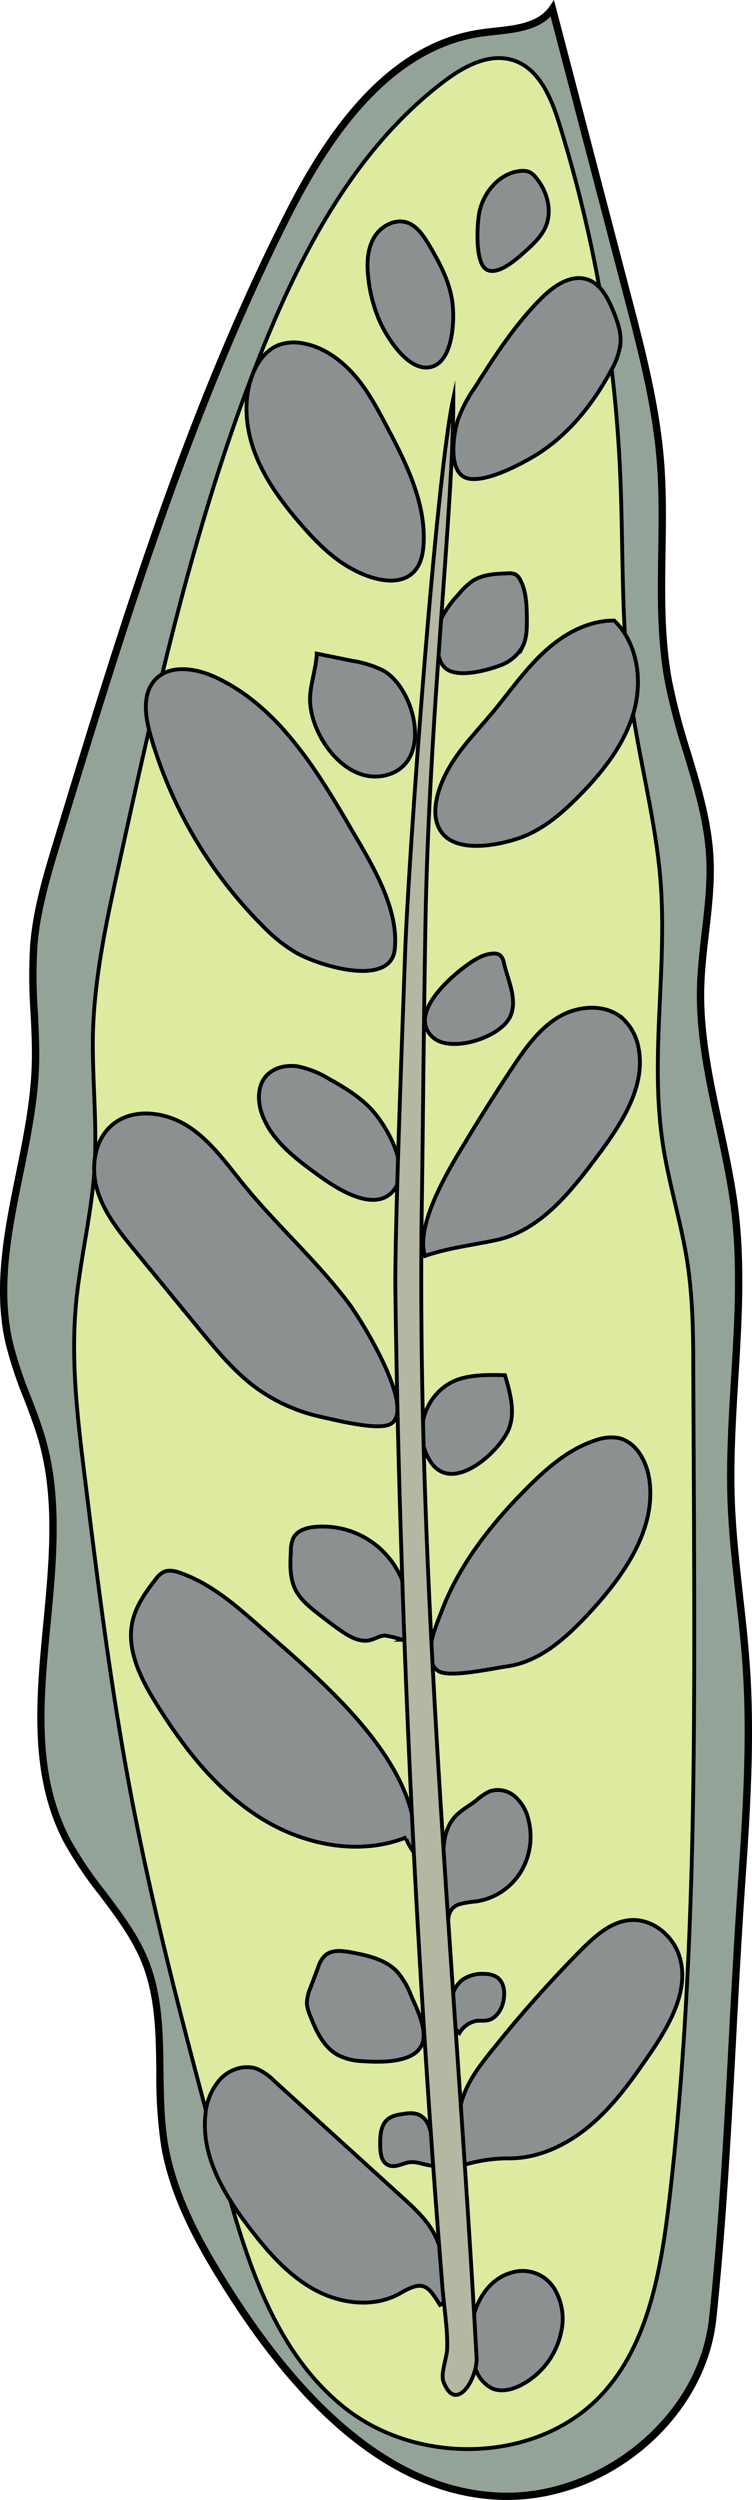<svg xmlns="http://www.w3.org/2000/svg" viewBox="0 0 196.33 651.96"><defs><style>.cls-1{fill:#93a397;}.cls-1,.cls-2,.cls-3,.cls-4,.cls-5{stroke:#000;stroke-miterlimit:10;}.cls-2{fill:#232323;}.cls-3{fill:#dceba0;}.cls-4{fill:#8b9091;}.cls-5{fill:#b4b7a1;}</style></defs><g id="Layer_2" data-name="Layer 2"><g id="plants"><g id="rattlesnake1"><path class="cls-1" d="M193.51,492.49c1.31-19.24,2.63-38.56,1.33-57.8-1-14.39-3.41-28.66-3.94-43.06-.93-25.24,4-50.6,1-75.67-2.32-19.44-9.35-38.35-9-57.91.22-11.52,3-22.94,2.42-34.45-.83-15.72-8-30.41-10.81-45.9-3.48-18.79-.59-38.16-2.09-57.2-1.15-14.67-4.88-29-8.6-43.21l-19.6-75c-3.81,5.51-11.76,5.39-18.41,6.32-24.45,3.41-40.39,27-51.46,49C48.63,108.9,31.8,164.09,15.1,219c-2.73,9-5.48,18-6.26,27.35-.89,10.56.76,21.18.39,31.77C8.38,302.36-3,326.47,2.39,350.14c2,8.92,6.35,17.15,8.78,26,9.32,33.89-10,72.9,6.36,104,5.82,11.08,15.69,19.82,20.35,31.43,6,14.94,2.39,31.92,5.07,47.79,2.36,13.95,9.51,26.59,17.12,38.51C76.78,624,100.69,650.58,131.72,651c25.95.36,51.61-20.42,54.35-46.33C190,567.52,191,529.77,193.51,492.49Z"/><path class="cls-2" d="M132.4,651.46h-.68c-25.39-.35-49.63-18.3-72-53.37-7.52-11.76-14.81-24.59-17.19-38.67a124.14,124.14,0,0,1-1.22-19.25c-.11-9.59-.23-19.5-3.82-28.45-2.58-6.44-6.88-12.11-11-17.6a101.57,101.57,0,0,1-9.31-13.79C8,463,9.93,442.84,11.8,423.35c1.5-15.77,3.06-32.07-1.07-47.12-1.1-4-2.61-7.91-4.07-11.71a106.13,106.13,0,0,1-4.72-14.28c-3.32-14.59-.26-29.59,2.7-44.1,1.87-9.19,3.81-18.69,4.13-28.06.17-4.68-.07-9.45-.3-14.07a136.14,136.14,0,0,1-.09-17.73c.79-9.43,3.58-18.58,6.28-27.44C31.11,164.78,48.13,108.87,74,57.42,83.69,38,99.66,11.77,125.76,8.13c1.09-.16,2.22-.28,3.36-.41,5.73-.63,11.66-1.28,14.74-5.72l.56-.82,19.85,76c3.67,14,7.46,28.54,8.62,43.29.61,7.79.49,15.76.37,23.46-.17,11.12-.34,22.62,1.7,33.7a176,176,0,0,0,4.87,18.51c2.68,8.87,5.46,18,5.95,27.45.35,6.59-.42,13.24-1.17,19.67-.57,4.85-1.15,9.86-1.25,14.81-.23,11.88,2.34,23.76,4.82,35.25,1.59,7.37,3.24,15,4.15,22.59,1.72,14.46.82,29.24-.06,43.53-.64,10.56-1.31,21.47-.91,32.18.3,8.13,1.22,16.36,2.11,24.32.69,6.13,1.4,12.47,1.82,18.72,1.31,19.32,0,38.92-1.32,57.87l-.46,0,.46,0c-.89,13-1.6,26.24-2.28,39.07-1.28,24-2.61,48.9-5.17,73.13C183.83,630.2,159.13,651.46,132.4,651.46ZM144,3.28c-3.42,4.1-9.2,4.73-14.81,5.35-1.13.13-2.25.25-3.33.4-25.68,3.59-41.48,29.57-51.12,48.8C49,109.21,32,165.08,15.53,219.1c-2.68,8.82-5.45,17.93-6.24,27.26A132.63,132.63,0,0,0,9.39,264c.22,4.63.46,9.42.3,14.14-.33,9.44-2.28,19-4.16,28.21-2.94,14.42-6,29.32-2.7,43.72a104.67,104.67,0,0,0,4.68,14.15C9,368,10.5,372,11.61,376c4.18,15.21,2.61,31.6,1.1,47.45-1.94,20.24-3.77,39.36,5.22,56.47a101.85,101.85,0,0,0,9.22,13.66c4.19,5.54,8.53,11.26,11.16,17.81,3.65,9.11,3.77,19.11,3.88,28.78.08,6.32.15,12.86,1.21,19.1,2.36,13.92,9.59,26.65,17.06,38.34,22.23,34.79,46.21,52.6,71.27,52.95,12.43.18,25.36-4.65,35.57-13.21,10.51-8.82,17-20.44,18.31-32.72,2.56-24.2,3.89-49,5.17-73.08.68-12.83,1.39-26.1,2.28-39.08,1.29-18.92,2.62-38.49,1.32-57.74-.42-6.24-1.13-12.57-1.82-18.68-.89-8-1.82-16.23-2.12-24.4-.39-10.75.28-21.69.92-32.26.87-14.26,1.78-29,.06-43.37-.9-7.55-2.54-15.15-4.13-22.51C184.79,282,182.21,270,182.45,258c.1-5,.68-10,1.25-14.9.75-6.39,1.52-13,1.17-19.51-.49-9.3-3.25-18.42-5.92-27.23a173.54,173.54,0,0,1-4.88-18.61c-2.07-11.17-1.89-22.72-1.72-33.88.11-7.68.23-15.63-.37-23.38-1.16-14.67-4.94-29.14-8.59-43.13Z"/><path class="cls-3" d="M175,571.5c6.56-57.84,6.38-116.22,6.19-174.44L181,358.39c0-9.72-.07-19.48-1.53-29.08-1.6-10.46-4.87-20.61-6.44-31.08-3.39-22.5,1.17-45.49-.56-68.19-1.24-16.1-5.62-31.78-7.77-47.79-2.64-19.6-1.91-39.48-2.81-59.24A360.34,360.34,0,0,0,146,32.23c-2.1-6.76-5.24-14.33-12-16.51-6.25-2-12.87,1.56-18.1,5.53-22.44,17-36.4,42.84-47,68.91C51.23,133.68,41.08,179.83,31,225.72c-3.16,14.39-6.32,28.88-6.73,43.6C24,281.2,25.43,293.1,24.66,305s-3.81,23.65-4.86,35.57c-1.32,15.05.54,30.19,2.4,45.18C25.56,412.89,28.93,440.08,34,467c6.22,33.12,15,65.7,23.76,98.24C64,588.37,71.26,613.15,90.09,628c15.65,12.33,39.35,14.23,56.76,4.49C168.52,620.34,172.4,594,175,571.5Z"/><path class="cls-4" d="M133.67,592.63a9.76,9.76,0,0,1,11.49,5,15.27,15.27,0,0,1,1.4,10.3A20.29,20.29,0,0,1,136.05,622c-2.36,1.21-5.22,1.93-7.64.84a8.8,8.8,0,0,1-4.13-4.75C120.6,609.62,123.67,595.33,133.67,592.63Z"/><path class="cls-4" d="M104.59,598c-6.7,3.89-15.39,2.91-22.22-.74s-12.1-9.61-16.84-15.73c-6.72-8.68-13-18.91-11.92-29.83a15.74,15.74,0,0,1,4-9.59c2.46-2.53,6.38-3.8,9.66-2.5a14.73,14.73,0,0,1,4.33,3.07l33.32,30.24c2.89,2.62,5.81,5.28,7.85,8.6,2.18,3.53,7.2,17.22,2.09,19.58C111.7,596.1,110.63,594.48,104.59,598Z"/><path class="cls-4" d="M101.18,564.55c-1.65-.87-1.89-3.1-1.92-5-.05-2.59.12-5.63,2.26-7.1a7.56,7.56,0,0,1,3.12-1.05c1.63-.29,3.38-.55,4.86.17,2.3,1.13,3,4,3.33,6.58a28.32,28.32,0,0,1,.62,6.62c-2,.12-3.76-.88-5.85-.92S103.25,565.65,101.18,564.55Z"/><path class="cls-4" d="M120.09,550.09c.93-6,4.87-11.09,8.72-15.82A321.11,321.11,0,0,1,152.24,508c3.49-3.43,7.51-6.92,12.4-7.26,5.53-.38,10.76,3.77,12.59,9,3.06,8.8-2.27,18.13-7.53,25.83-4.48,6.56-9.13,13.11-15.14,18.31s-13.58,9-21.52,9a40.58,40.58,0,0,0-11.83,1.69A33.77,33.77,0,0,1,120.09,550.09Z"/><path class="cls-4" d="M124.47,527c.89-.08,1.81.06,2.69-.09,2.47-.44,4-3.06,4.36-5.54.33-2.06,0-4.47-1.7-5.68a5.88,5.88,0,0,0-3.16-.91,9.18,9.18,0,0,0-5.78,1.42c-2.34,1.68-3.32,4.78-3.18,7.66.11,2.27.53,4.9,2.24,6.34A6.67,6.67,0,0,1,124.47,527Z"/><path class="cls-4" d="M107.27,520.29a20,20,0,0,0-3.78-6.3c-3-3-7.37-4-11.51-4.78-2.5-.5-5.44-.88-7.27.9a7.84,7.84,0,0,0-1.67,3l-2,5.31a10.21,10.21,0,0,0-.91,4.29,10,10,0,0,0,.77,2.76c1.57,4.07,3.53,8.4,7.36,10.49a15.24,15.24,0,0,0,6.28,1.56c4.16.3,12.4.59,15.12-3.43C112.26,530.37,108.81,523.85,107.27,520.29Z"/><path class="cls-4" d="M115.76,484.25c-.07-3.51.42-7.24,2.63-10,1.61-2,4-3.2,6-4.76a15,15,0,0,1,3.41-2.32,6.78,6.78,0,0,1,6.67,1.36,11.55,11.55,0,0,1,3.51,6.1,17.77,17.77,0,0,1-2.09,13.67,16.63,16.63,0,0,1-11.51,7.57,23.28,23.28,0,0,0-4.43.73,4,4,0,0,0-2.82,3.18C115.07,495.52,115.85,488.85,115.76,484.25Z"/><path class="cls-4" d="M68.22,424.53c-6.42-5.67-13-11.47-21.12-14.33-1.42-.5-3-.89-4.38-.25a6.22,6.22,0,0,0-2.08,1.91c-2.56,3.24-5,6.71-6,10.73-1.77,7.46,2,15,6.07,21.55,7.09,11.45,15.55,22.43,26.89,29.69s26,10.31,38.52,5.32c-.6.24,2.05,4.24,2.2,4.4C110.73,460.15,83.83,438.32,68.22,424.53Z"/><path class="cls-4" d="M96,427.85c-2.4.26-4.67-1-6.67-2.35s-4.12-3-6.13-4.55c-2.32-1.82-4.72-3.72-6.05-6.35-1.56-3.1-1.4-6.74-1.21-10.2a7.89,7.89,0,0,1,.69-3.37c1-1.93,3.46-2.64,5.65-2.84a22.34,22.34,0,0,1,24.15,19.44c.34,2.65,1.3,8.79-1.38,10a32.27,32.27,0,0,0-4.54-1.1C99,426.58,97.5,427.68,96,427.85Z"/><path class="cls-4" d="M137.4,388.26c5.21-5.24,10.94-10.31,18-12.62a12,12,0,0,1,5.76-.68c4.75.84,7.6,5.9,8.33,10.67,2,13-6.56,25.19-15.5,34.87-6,6.46-12.95,12.89-21.66,14.08-3.58.49-14.79,3-17.74,1.29-4.82-2.86-.72-11.93.72-15.7C119.91,408,128.27,397.42,137.4,388.26Z"/><path class="cls-4" d="M120.67,359.42c3.62-.95,7.42-.87,11.16-.79,1.51,5,3,10.62.46,15.18-3.28,6-14.58,15.65-19.94,7.31C107.12,373,111.61,361.8,120.67,359.42Z"/><path class="cls-4" d="M66.39,361.58c-5.37-4.06-9.7-9.3-14-14.5L35.28,326.25c-3.93-4.77-7.94-9.7-9.79-15.59s-1-13.05,3.61-17.13c5.35-4.71,13.92-3.69,19.93.15s10.19,9.88,14.7,15.41c8.77,10.74,19.29,20,27.56,31.13,3.42,4.6,18.48,29.13,9.83,31.48-3.91,1.05-13.38-1.32-17.41-2.22A45.28,45.28,0,0,1,66.39,361.58Z"/><path class="cls-4" d="M82.88,306.32c-5.75-4.19-11.78-8.75-14.34-15.39-1.31-3.39-1.46-7.59.94-10.32,2-2.22,5.21-2.94,8.14-2.52a24.37,24.37,0,0,1,8.21,3.23c4.11,2.27,8.2,4.76,11.36,8.24,3.85,4.24,10,15,5.78,20.63C98,316.82,87.49,309.69,82.88,306.32Z"/><path class="cls-4" d="M121,298.67q6.17-10.29,12.81-20.3c3.33-5,6.91-10.1,12.07-13.16s12.38-3.53,16.82.52a13.74,13.74,0,0,1,4,7.51c2,10.25-4.56,20-10.82,28.38-7,9.37-15,19.41-26.46,21.81-6.45,1.36-12.31,2-18.46,4.1C108.39,319.52,117,305.23,121,298.67Z"/><path class="cls-4" d="M121.93,251.68c2.06-1.47,4.31-2.9,6.83-3a2.65,2.65,0,0,1,1.81.44,3.47,3.47,0,0,1,1,2.07c1.08,4.57,3.54,9.36,1.73,13.7-2.32,5.59-15.42,9.88-20.23,5.68C106.26,264.61,117.51,254.83,121.93,251.68Z"/><path class="cls-4" d="M91.66,216.15c-9.08-15.57-19.14-32.06-35.52-39.59-5.07-2.32-11.8-3.37-15.62.7-3.47,3.71-2.62,9.6-1.23,14.49a115.35,115.35,0,0,0,29.4,49.83,41,41,0,0,0,8.83,7c6.12,3.38,24.47,8.94,25.54-1C104.22,236.76,96.84,225,91.66,216.15Z"/><path class="cls-4" d="M100,174.84a27.8,27.8,0,0,0-8-2.5l-9.31-1.88c-.14,3.66-1.43,7.19-1.71,10.85-.72,9.73,9.38,24.39,20.69,20.6S108.21,179.36,100,174.84Z"/><path class="cls-4" d="M117.38,200c3-5.16,7.26-9.46,11.09-14.05,4.44-5.31,8.38-11.07,13.44-15.79s11.54-8.39,18.46-8.31c6.18,6,7.47,15.86,5,24.15s-8,15.29-14.08,21.45c-4.41,4.49-9.31,8.76-15.22,10.93-5.16,1.89-15.25,4-19.87-.29C111.25,213.44,114.55,204.79,117.38,200Z"/><path class="cls-4" d="M115.13,161.49a25.4,25.4,0,0,1,4.58-6.48,17.76,17.76,0,0,1,3.84-3.61c2.66-1.64,6-1.78,9.07-1.88a3.91,3.91,0,0,1,2,.31,3.27,3.27,0,0,1,1.21,1.41c1.56,2.93,1.66,6.4,1.72,9.73,0,2.58.08,5.28-1.07,7.6a10.92,10.92,0,0,1-6,5c-3.42,1.29-11.13,3.39-14.23.65C113.34,171.67,113.83,164.54,115.13,161.49Z"/><path class="cls-4" d="M100.92,111.11c-2.49-4.72-5-9.46-8.56-13.46S84.2,90.4,79,89.52a12,12,0,0,0-6.23.45c-3.35,1.29-5.62,4.5-6.89,7.86-2.48,6.58-1.75,14.06.79,20.61S73.42,130.75,78,136.1c4,4.67,8.31,9.17,13.67,12.15,8,4.45,17.8,5.46,18.84-5.38C111.57,131.72,106,120.66,100.92,111.11Z"/><path class="cls-4" d="M119.53,109.57a34.7,34.7,0,0,1,4.24-8.2c5.3-8.35,10.67-16.78,17.72-23.74,3.22-3.18,7.69-6.22,12-4.71,3.31,1.18,5.13,4.66,6.49,7.9,1.17,2.81,2.26,5.78,2,8.82a18.71,18.71,0,0,1-2.6,7.26c-4.83,8.91-11.46,17.09-20.2,22.22-3.81,2.24-12.67,6.93-17.28,5.58C117.08,123.29,118.18,114,119.53,109.57Z"/><path class="cls-4" d="M118,78.11c-.86-5.25-3.45-10-6.21-14.59-1.36-2.24-3-4.6-5.44-5.46-3.2-1.1-6.86.86-8.61,3.75s-2,6.47-1.67,9.85A39.08,39.08,0,0,0,99,83.46c1.83,4.35,7.74,13.94,13.74,12.18C118.49,94,118.79,82.65,118,78.11Z"/><path class="cls-4" d="M136.88,65.78c2.22-2,4.51-4.06,5.64-6.81,1.72-4.19.29-9.19-2.61-12.67a4.91,4.91,0,0,0-1.83-1.5,4.47,4.47,0,0,0-1.93-.23c-5.38.33-9.69,5.17-10.93,10.43-.65,2.79-1.31,13,1.55,15.13S134.86,67.59,136.88,65.78Z"/><path class="cls-5" d="M103.22,336.76c-.21-15.6,2.07-74.46,2.55-88.32.81-23.48,8-123.64,12.59-144.65,0,29.22-6.39,83.1-7.3,137.89-.49,28.91-.66,54.81-.92,71.22-1.57,100.3,8.8,201.74,14.28,301.9.3,5.41-5.37,14.88-8.63,6.35-.82-2.15.88-6.26.95-8.57.17-5.16-.78-10.56-1.2-15.7Q113,565.47,111,534q-4.08-62.91-6.1-125.92Q103.7,372.44,103.22,336.76Z"/></g></g></g></svg>